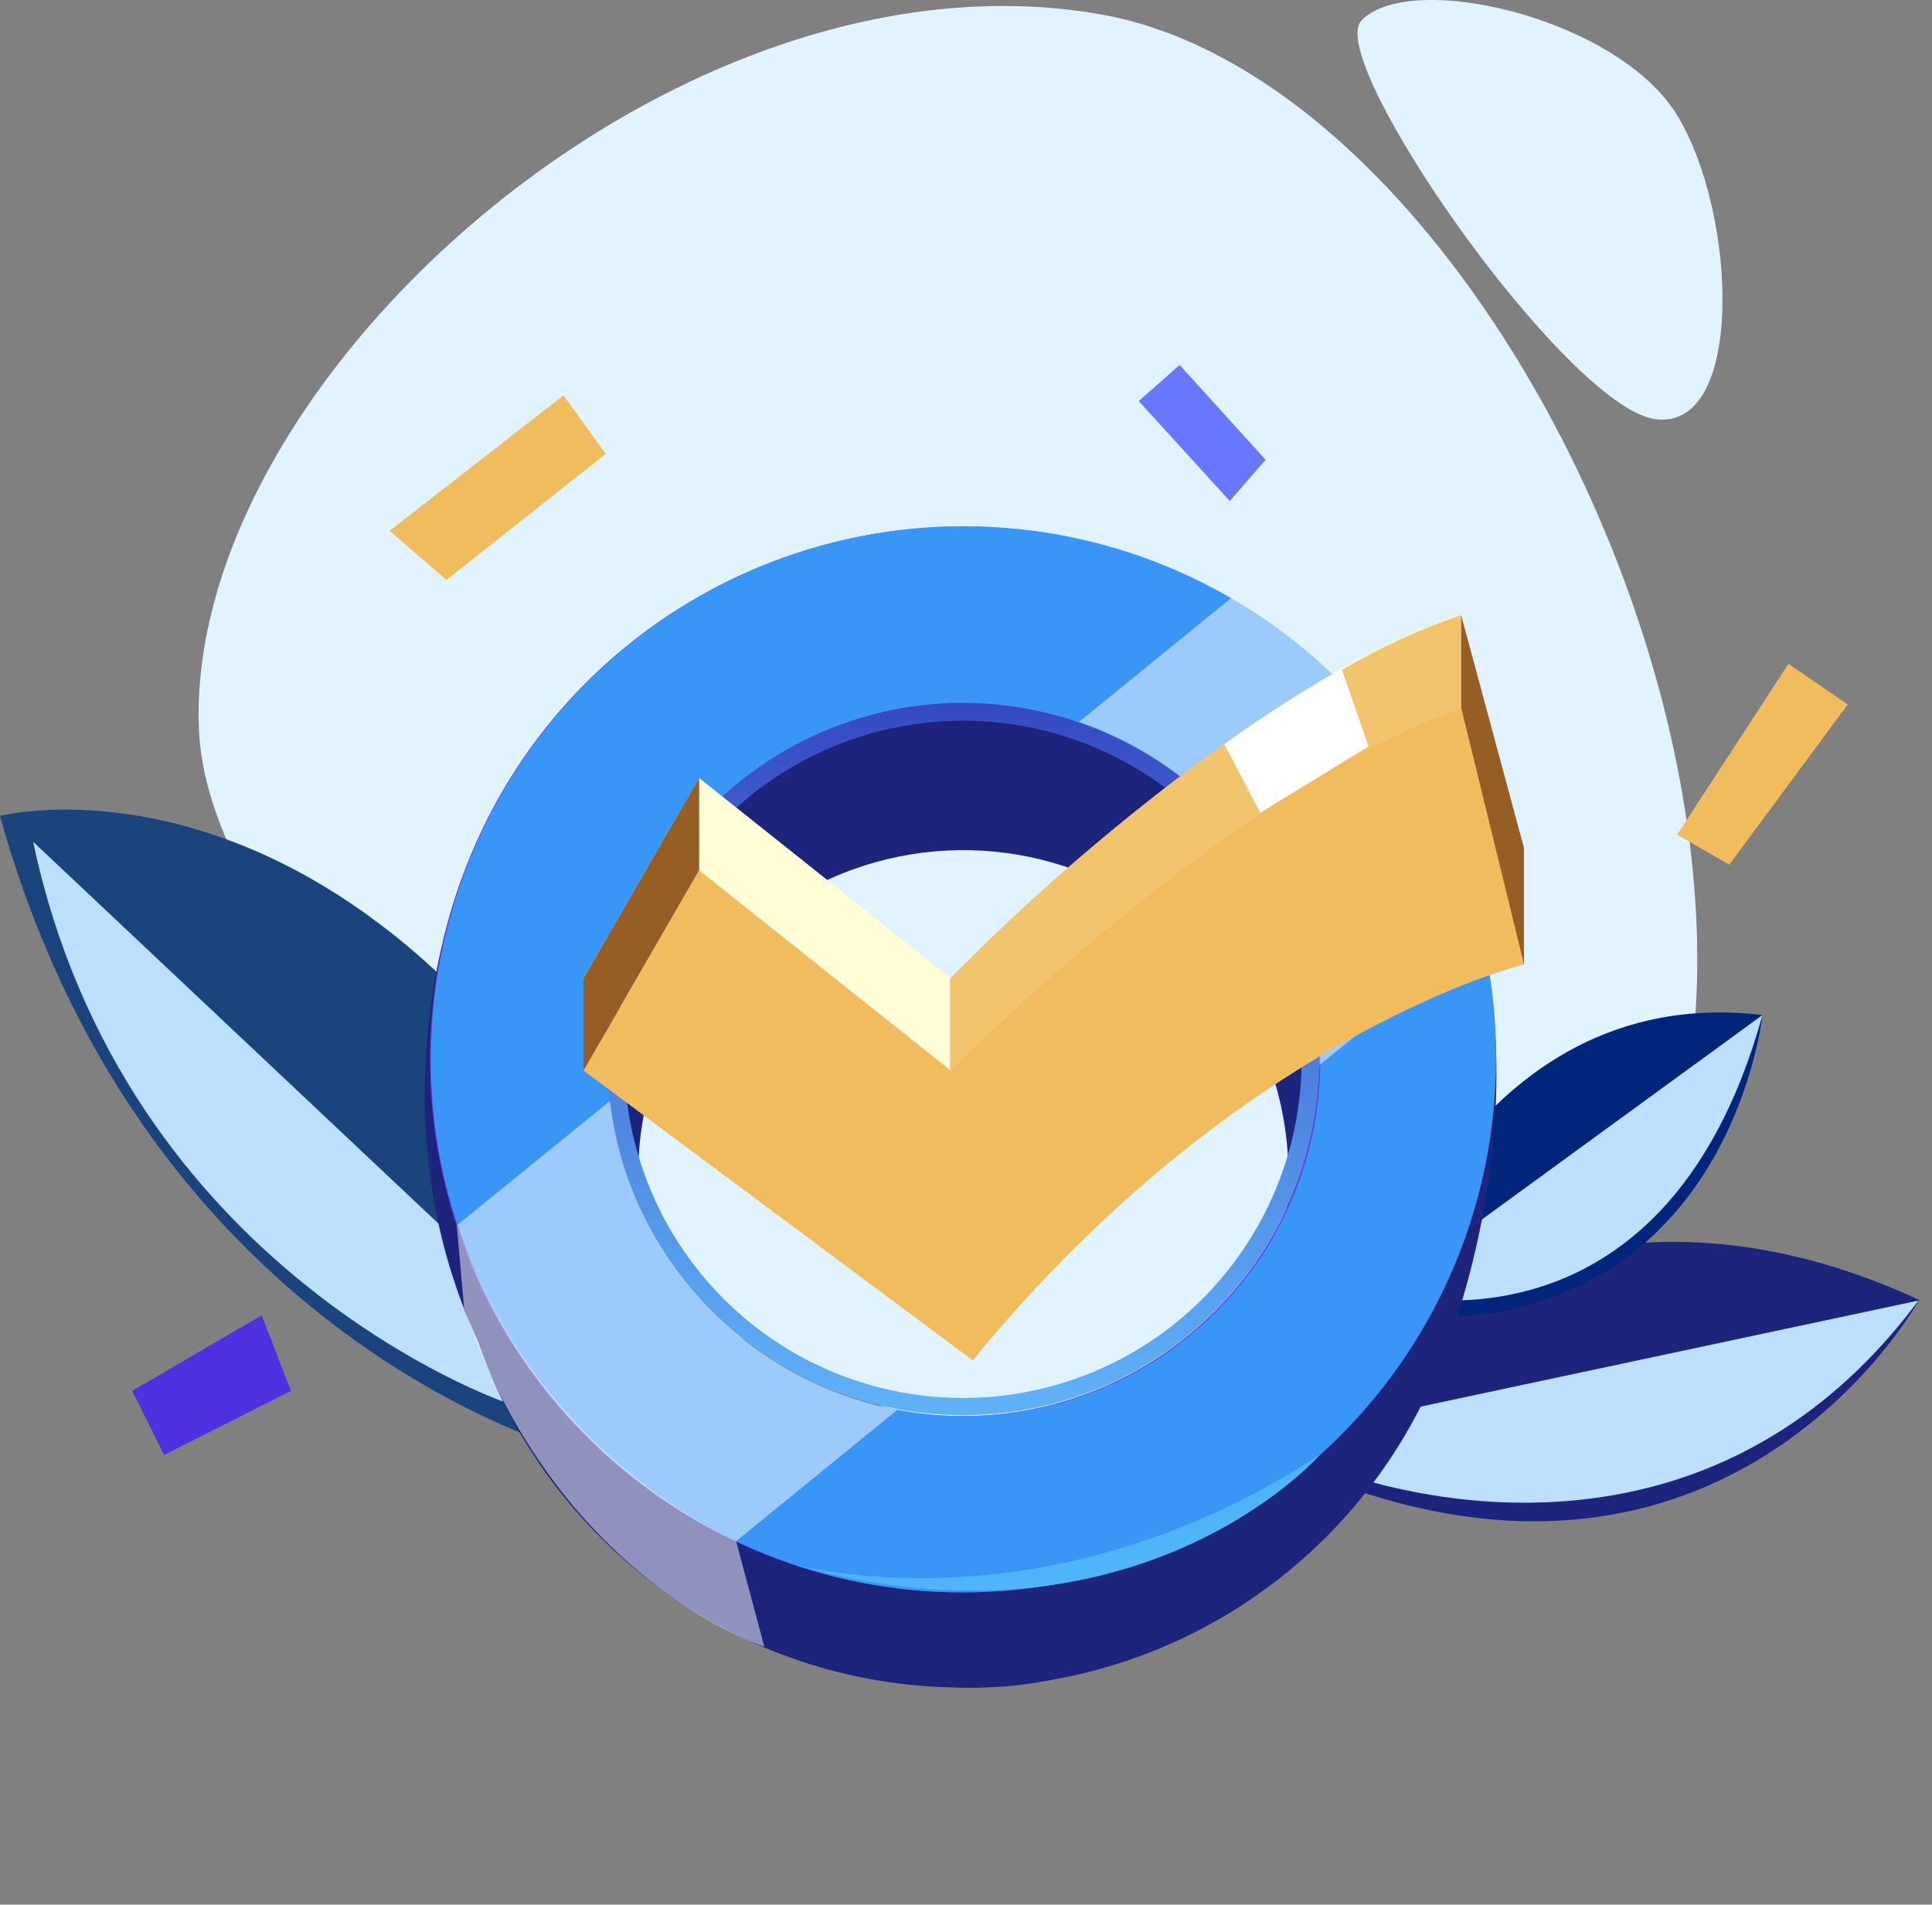 <svg width="141" height="139" viewBox="0 0 141 139" fill="none" xmlns="http://www.w3.org/2000/svg">
<rect x="0" y="0" width="141" height="139" fill="#808080" stroke="none"/>
<path d="M14.522 53.307C13.392 27.767 49.283 -4.327 80.225 1.029C112.906 6.68 141.565 77.615 110.59 101.528C79.614 125.44 15.708 79.209 14.522 53.307Z" fill="#E1F3FF"/>
<path d="M92.305 105.042C92.305 105.042 110.567 81.175 140.062 94.871C140.062 94.871 126.139 120.242 95.367 107.393L92.305 105.042Z" fill="url(#paint0_linear_2268:2463)"/>
<g style="mix-blend-mode:soft-light">
<path d="M140.006 94.916L92.249 105.087L96.769 107.065C96.769 107.065 122.817 118.038 140.006 94.916Z" fill="#BDE0FF"/>
</g>
<path d="M42.265 106.059C42.265 106.059 10.747 98.148 0 59.545C0 59.545 28.365 52.245 49.407 95.945L42.265 106.059Z" fill="#1B437C"/>
<g style="mix-blend-mode:soft-light">
<path d="M2.418 61.432L44.694 101.256L36.784 102.307C36.784 102.307 9.04 92.735 2.418 61.432Z" fill="#BDE0FF"/>
</g>
<path d="M99.876 95.922C99.876 95.922 107.052 71.513 128.626 74.078C128.626 74.078 126.004 98.951 99.876 95.922Z" fill="#00257B"/>
<g style="mix-blend-mode:soft-light">
<path d="M128.626 74.078L100.849 94.317C100.849 94.317 121.36 100.33 128.626 74.078Z" fill="#BDE0FF"/>
</g>
<path d="M99.356 1.504C96.622 4.374 114.33 29.756 120.828 30.592C127.326 31.428 126.784 15.72 122.455 8.499C118.127 1.278 102.882 -2.214 99.356 1.504Z" fill="#E1F3FF"/>
<path d="M70.303 48.278C62.898 48.276 55.658 50.469 49.5 54.582C43.341 58.695 38.541 64.541 35.705 71.382C32.87 78.223 32.127 85.751 33.57 93.015C35.013 100.278 38.578 106.95 43.814 112.187C49.05 117.424 55.721 120.991 62.983 122.437C70.246 123.882 77.775 123.142 84.617 120.308C91.458 117.475 97.306 112.676 101.421 106.519C105.535 100.362 107.731 93.123 107.731 85.717C107.731 75.79 103.788 66.269 96.769 59.248C89.751 52.227 80.231 48.281 70.303 48.278ZM70.303 109.506C65.609 109.506 61.021 108.114 57.118 105.506C53.216 102.898 50.174 99.192 48.378 94.856C46.581 90.519 46.112 85.748 47.027 81.144C47.943 76.541 50.203 72.312 53.522 68.993C56.841 65.674 61.07 63.414 65.673 62.498C70.277 61.583 75.048 62.053 79.385 63.849C83.721 65.645 87.427 68.687 90.035 72.589C92.643 76.492 94.035 81.08 94.035 85.774C94.005 92.054 91.493 98.067 87.047 102.502C82.602 106.937 76.583 109.434 70.303 109.449V109.506Z" fill="url(#paint1_linear_2268:2463)"/>
<path d="M33.722 64.099C33.722 64.099 26.862 80.7 34.931 98.001C34.931 98.001 48.187 122.558 70.302 123.157C92.418 123.756 105.663 98.001 105.663 98.001C105.663 98.001 113.426 78.79 105.99 61.94L95.006 62.121C95.006 62.121 101.086 112.003 70.302 109.506C39.519 107.008 42.288 72.315 42.288 72.315L33.722 64.099Z" fill="url(#paint2_linear_2268:2463)"/>
<path d="M70.29 38.423C62.596 38.421 55.075 40.701 48.676 44.974C42.278 49.247 37.29 55.322 34.345 62.43C31.399 69.538 30.628 77.36 32.129 84.906C33.629 92.453 37.334 99.385 42.775 104.825C48.215 110.266 55.147 113.971 62.694 115.471C70.24 116.972 78.062 116.201 85.17 113.255C92.278 110.31 98.353 105.322 102.626 98.924C106.899 92.526 109.179 85.004 109.177 77.309C109.174 66.997 105.076 57.108 97.784 49.816C90.492 42.524 80.603 38.426 70.29 38.423ZM70.29 103.347C65.15 103.347 60.125 101.822 55.85 98.966C51.576 96.11 48.245 92.051 46.277 87.301C44.31 82.552 43.795 77.326 44.798 72.284C45.801 67.242 48.276 62.611 51.911 58.976C55.547 55.341 60.178 52.865 65.22 51.862C70.262 50.859 75.488 51.374 80.237 53.341C84.987 55.309 89.046 58.64 91.902 62.914C94.758 67.189 96.282 72.214 96.282 77.355C96.264 84.243 93.52 90.843 88.65 95.714C83.779 100.584 77.178 103.329 70.29 103.347Z" fill="url(#paint3_radial_2268:2463)"/>
<path d="M108.126 68.122C105.883 58.875 100.327 50.771 92.51 45.346C84.693 39.92 75.158 37.548 65.71 38.68C56.262 39.812 47.557 44.369 41.243 51.488C34.93 58.608 31.445 67.794 31.45 77.31C31.445 81.414 32.097 85.493 33.383 89.391C35.026 94.419 37.678 99.06 41.175 103.03C44.672 106.999 48.942 110.214 53.724 112.478C58.897 114.947 64.559 116.221 70.291 116.207C80.603 116.195 90.488 112.093 97.778 104.801C105.069 97.508 109.168 87.621 109.177 77.31C109.198 74.216 108.845 71.131 108.126 68.122ZM70.336 103.347C63.966 103.349 57.817 101.011 53.056 96.778C48.296 92.545 45.256 86.711 44.514 80.384C44.387 79.364 44.323 78.338 44.322 77.31C44.322 70.409 47.063 63.791 51.943 58.911C56.823 54.031 63.441 51.29 70.342 51.29C77.243 51.29 83.861 54.031 88.741 58.911C93.621 63.791 96.362 70.409 96.362 77.31C96.374 77.449 96.374 77.589 96.362 77.728C96.264 84.57 93.471 91.098 88.591 95.894C83.71 100.691 77.134 103.369 70.291 103.347H70.336Z" fill="#3996F7"/>
<path d="M70.291 51.295C65.15 51.295 60.125 52.819 55.851 55.675C51.577 58.532 48.245 62.591 46.278 67.34C44.311 72.09 43.796 77.316 44.799 82.358C45.802 87.4 48.277 92.031 51.912 95.666C55.547 99.301 60.178 101.776 65.22 102.779C70.262 103.782 75.489 103.268 80.238 101.3C84.987 99.333 89.047 96.002 91.903 91.727C94.759 87.453 96.283 82.428 96.283 77.287C96.268 70.398 93.525 63.796 88.654 58.924C83.782 54.053 77.18 51.31 70.291 51.295ZM70.291 102.024C65.403 102.027 60.623 100.579 56.557 97.865C52.491 95.15 49.322 91.291 47.45 86.775C45.577 82.26 45.086 77.29 46.038 72.495C46.991 67.7 49.344 63.295 52.8 59.837C56.256 56.38 60.66 54.025 65.454 53.07C70.249 52.116 75.219 52.605 79.735 54.475C84.252 56.345 88.113 59.513 90.829 63.578C93.545 67.642 94.995 72.421 94.995 77.309C94.996 80.555 94.358 83.768 93.118 86.767C91.877 89.765 90.057 92.49 87.763 94.785C85.469 97.08 82.745 98.901 79.747 100.143C76.749 101.385 73.536 102.024 70.291 102.024Z" fill="url(#paint4_linear_2268:2463)"/>
<g style="mix-blend-mode:soft-light" opacity="0.5">
<path d="M65.477 102.895L53.724 112.478C48.943 110.214 44.672 106.999 41.175 103.03C37.678 99.06 35.026 94.419 33.383 89.39L44.514 80.35C45.163 85.846 47.544 90.993 51.313 95.046C55.081 99.1 60.042 101.848 65.477 102.895Z" fill="white"/>
</g>
<g style="mix-blend-mode:soft-light" opacity="0.5">
<path d="M96.294 77.728C96.305 77.588 96.305 77.449 96.294 77.309C96.302 71.887 94.615 66.598 91.468 62.182C88.321 57.767 83.872 54.446 78.744 52.685L89.852 43.644C94.391 46.282 98.35 49.81 101.49 54.016C104.63 58.223 106.887 63.021 108.126 68.122L96.294 77.728Z" fill="white"/>
</g>
<path d="M57.6 114.082C57.6 114.082 75.919 119.507 96.317 106.172C96.317 106.217 82.88 121.428 57.6 114.082Z" fill="#4FB5FB"/>
<g style="mix-blend-mode:soft-light" opacity="0.5">
<path d="M53.724 112.478L55.781 120.174C55.781 120.174 40.536 115.326 33.868 95.447L33.337 89.39C35.049 94.391 37.731 99.004 41.23 102.966C44.728 106.928 48.974 110.16 53.724 112.478Z" fill="white"/>
</g>
<path d="M122.398 60.912L130.524 48.447L134.852 51.408L126.207 63.104L122.398 60.912Z" fill="#F0BC5E"/>
<path d="M28.433 38.74L41.124 28.852L44.209 33.123L32.581 42.322L28.433 38.74Z" fill="#F0BC5E"/>
<path d="M21.234 101.505L11.979 106.183L9.651 101.505L19.098 95.99L21.234 101.505Z" fill="#4F31E0"/>
<path d="M83.106 29.27L89.751 36.559L92.362 33.553L86.09 26.637L83.106 29.27Z" fill="#6877FF"/>
<path d="M42.581 71.388L51.034 56.787L69.364 71.377C69.364 71.377 90.157 50.199 106.657 44.842L111.256 63.636C111.256 63.636 90.474 68.687 70.991 92.543L42.581 71.388Z" fill="#FFFED6"/>
<path d="M42.581 78.123L51.034 63.523L69.364 78.112C69.364 78.112 90.157 56.934 106.657 51.578L111.256 70.371C111.256 70.371 90.474 75.422 70.991 99.278L42.581 78.123Z" fill="#F0BC5E"/>
<path d="M106.623 44.842V51.578L111.222 70.371V61.884L106.623 44.842Z" fill="#955E24"/>
<path d="M51.023 56.787V63.522L42.581 78.123V71.388L51.023 56.787Z" fill="#955E24"/>
<g style="mix-blend-mode:soft-light">
<path d="M106.623 44.888V51.668C101.431 53.646 96.499 56.246 91.932 59.409C83.844 64.976 76.279 71.267 69.33 78.202V71.422C74.499 66.175 80.031 61.3 85.886 56.833C89.695 53.922 93.701 51.279 97.876 48.922C100.647 47.284 103.578 45.932 106.623 44.888Z" fill="#F2C46D"/>
</g>
<g style="mix-blend-mode:soft-light">
<path d="M99.877 54.471L91.966 59.319L89.356 54.312C92.093 52.312 94.959 50.492 97.933 48.865L99.877 54.471Z" fill="white"/>
</g>
<defs>
<linearGradient id="paint0_linear_2268:2463" x1="16294.8" y1="14690.7" x2="17445" y2="15504.2" gradientUnits="userSpaceOnUse">
<stop stop-color="#1C257B"/>
<stop offset="1" stop-color="#6A2C9A"/>
</linearGradient>
<linearGradient id="paint1_linear_2268:2463" x1="27992.7" y1="11061.5" x2="32953.5" y2="11061.5" gradientUnits="userSpaceOnUse">
<stop stop-color="#1C257B"/>
<stop offset="1" stop-color="#6A2C9A"/>
</linearGradient>
<linearGradient id="paint2_linear_2268:2463" x1="29105.7" y1="9437.6" x2="34518.6" y2="9437.6" gradientUnits="userSpaceOnUse">
<stop stop-color="#1C257B"/>
<stop offset="1" stop-color="#6A2C9A"/>
</linearGradient>
<radialGradient id="paint3_radial_2268:2463" cx="0" cy="0" r="1" gradientUnits="userSpaceOnUse" gradientTransform="translate(86.711 42.514) scale(38.886)">
<stop stop-color="#39AEF7"/>
<stop offset="1" stop-color="#6840D5"/>
</radialGradient>
<linearGradient id="paint4_linear_2268:2463" x1="70.291" y1="103.347" x2="70.291" y2="51.295" gradientUnits="userSpaceOnUse">
<stop stop-color="#60B3F7"/>
<stop offset="1" stop-color="#364AC2"/>
</linearGradient>
</defs>
</svg>
